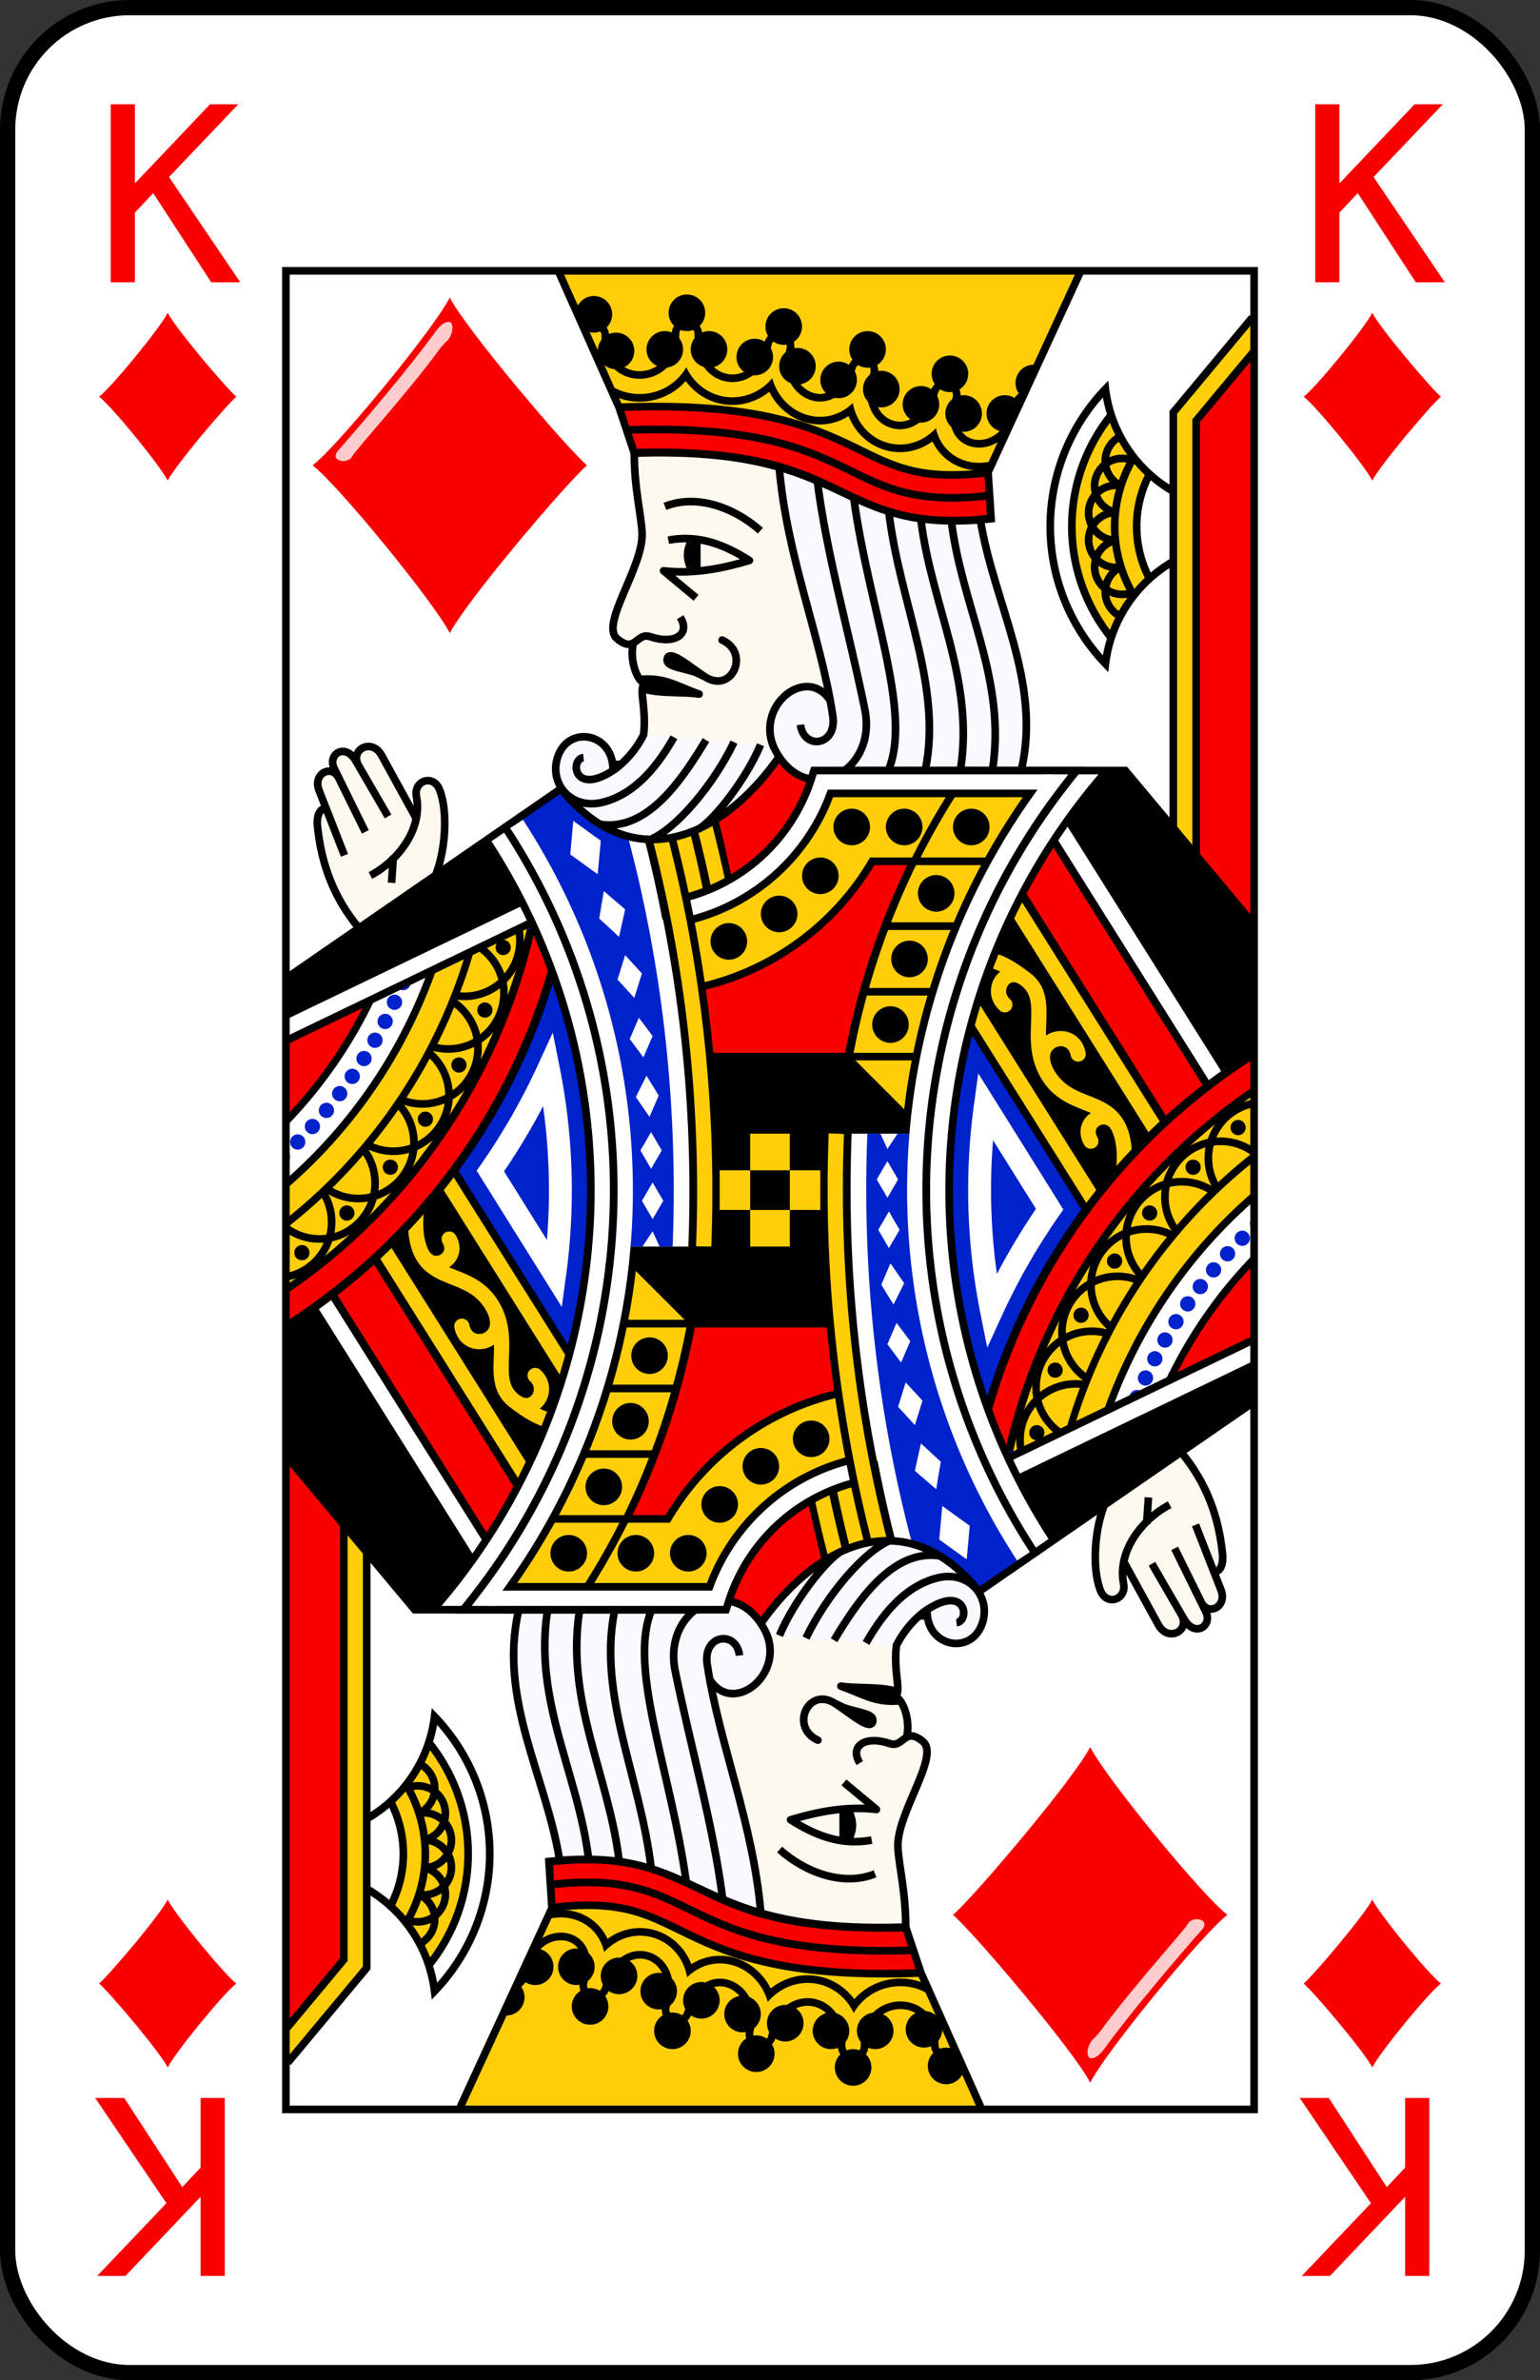 <?xml version="1.0" encoding="UTF-8" standalone="no"?>
<svg xmlns="http://www.w3.org/2000/svg" xmlns:xlink="http://www.w3.org/1999/xlink" version="1.1" viewBox="0 0 101 156" id="pad" >
  <rect x="0" y="0" width="101" height="156" fill="#333333" stroke="none"/>
  <defs>
    <clipPath id="cpf">
      <rect width="100" height="155" ry="8" x="0" y="0" id="card" style="fill:#ffffff;stroke:#000000;stroke-width:1" />
    </clipPath>
  <g id="di">
    <path d="M 10.5,20 C 10,21 6.8,24.9 6,25.5 6.8,26.1 10,30 10.5,31 11,30 14.3,26.1 15,25.5 14.3,24.9 11,21 10.5,20 z" id="di0" />
    <path d="M 10,21.16 C 10.17,20.92 10.32,20.81 10.44,20.8 10.65,20.76 10.63,21.21 10.41,21.42 10.3,21.52 10.21,21.63 10.12,21.75 9.23,22.98 7.36,25.06 7.3,25.2 7.16,25.49 6.53,25.36 6.84,25.01 7.56,24.2 9.21,22.26 10,21.16 z" style="opacity:0.8;fill:white" />
  </g>
    <path d="M 6.758,6.336 8.344,6.336 8.344,11.523 13.273,6.336 15.125,6.336 10.586,11.102 15.258,18 13.352,18 9.547,12.156 8.344,13.438 8.344,18 6.758,18 6.758,6.336" id="tK" />
    <clipPath id="pfc">
      <rect width="63.5" height="120.5" x="18.25" y="17.25" id="pfl" style="fill:none;stroke:#000000;stroke-width:0.5" />
    </clipPath>
    <clipPath id="dkc1">
      <path d="M 45,105 26.7,105 18,94.6 18,63.8 38.6,49.6 45,49.6 z" id="dku1" />
    </clipPath>
    <clipPath id="dkc2">
      <path d="M 23,119 A 9,9 0 0 0 28,112 13,13 0 0 1 28,130 9,9 0 0 0 23,123" id="dku3" />
    </clipPath>
    <clipPath id="dkc3">
      <path d="M 36,17 40.1,26.2 41.1,29.2 C 55.6,28.7 54.1,34.6 64.5,33.5 L 64.3,30.45 70.5,17" id="dku4" />
    </clipPath>
  </defs>
  <g transform="translate(0.5,0.5)" id="king_diamond" style="fill:#fa0000">
    <use xlink:href="#card" />
    <use xlink:href="#tK" />
    <use transform="translate(79,0)" xlink:href="#tK" />
    <use transform="matrix(-1,0,0,-1,21,155)" xlink:href="#tK" />
    <use transform="matrix(-1,0,0,-1,100,155)" xlink:href="#tK" />
    <use xlink:href="#di0" />
    <use transform="translate(79,0)" xlink:href="#di0" />
    <use transform="matrix(-1,0,0,-1,21,155)" xlink:href="#di0" />
    <use transform="matrix(-1,0,0,-1,100,155)" xlink:href="#di0" />
    <g clip-path="url(#pfc)">
      <g id="dkg3">
        <use id="use4247" style="fill:#ffffff" xlink:href="#dku3" />
        <g clip-path="url(#dkc2)">
          <path d="M 25,114 A 9.5,9.5 0 0 1 25,128" style="fill:none;stroke:#000000;stroke-width:4.75" />
          <path d="M 25,114 A 9.5,9.5 0 0 1 25,128" style="fill:none;stroke:#ffce09;stroke-width:3.75" />
          <path d="M 26.25,116.67 A 1.8,1.8 0 1 1 27.35,120.09 1.8,1.8 0 1 1 26.98,123.66 1.8,1.8 0 1 1 25.22,126.79 8.8,8.8 0 0 0 25.22,115.21 1.8,1.8 0 1 1 26.98,118.34 1.8,1.8 0 1 1 27.35,121.91 1.8,1.8 0 1 1 26.25,125.33" style="fill:none;stroke:#000000;stroke-width:0.5;stroke-miterlimit:2" />
        </g>
        <use style="fill:none;stroke:#000000;stroke-width:0.5" xlink:href="#dku3" />
        <path d="M 18,134 22.8,128.2 22.8,99 18,94 z" style="fill:#fa0000" />
        <path d="M 22.8,97.8 22.8,128.2 17.8,134.2" style="fill:none;stroke:#000000;stroke-width:2" />
        <path d="M 22.8,97.8 22.8,128.2 17.8,134.2" style="fill:none;stroke:#ffce09;stroke-width:1" />
        <path d="M 23.06,60.35 C 21.33,58.28 20.58,56.05 20.33,53.73 20.23,52.87 20.53,52.43 20.9,52.51 L 20.42,51.29 C 20,50.2 21.25,49.57 21.71,50.48 L 21.42,49.87 C 20.96,48.94 22.13,48.16 22.83,49.36 L 23.02,49.68 C 22.41,48.62 23.89,47.84 24.53,49.01 L 26.78,53.11 C 26.88,52.64 26.91,52.19 26.81,51.7 26.61,50.66 27.92,50.21 28.33,51.26 28.9,52.71 28.73,55.4 27.97,57.1" style="fill:#fdf9ee" />
        <path d="M 23.79,56.88 C 25.6,55.93 27.23,53.85 26.81,51.7 26.61,50.66 27.92,50.21 28.33,51.26 28.9,52.71 28.73,55.4 27.97,57.1 M 26.78,53.11 24.53,49.01 C 23.89,47.84 22.41,48.62 23.02,49.68 L 24.95,53.01 22.83,49.36 C 22.13,48.16 20.96,48.94 21.42,49.87 L 23.46,54.02 21.71,50.48 C 21.25,49.57 20,50.2 20.42,51.29 L 22.09,55.56 20.9,52.51 C 20.53,52.43 20.23,52.87 20.33,53.73 20.58,56.05 21.33,58.28 23.06,60.35 M 25.3,55.62 25.18,57.36" style="fill:none;stroke:#000000;stroke-width:0.5" />
        <path d="M 51,48 44,54 45,59 54,52 z" style="fill:#fa0000" />
        <path d="M 41.88,44.31 C 41.28,44.44 41.93,45.76 41.71,47.66 L 50.6,49.1 C 48.5,46.1 52.4,42.8 54,45.5 53.2,40.3 51.1,36 50.6,30.1 47.43,29.08 45,29 41.1,29.2 41.09,31.41 41.53,33.14 41.61,34.37 41.75,36.61 38.82,40.4 39.97,41.36 40.41,41.7 40.7,41.77 40.97,41.71 40.78,42.87 41.35,44.32 41.88,44.31 z" style="fill:#fdf9ee" />
        <path d="M 50.6,49.1 C 51.25,50.08 52.13,50.55 53,50.6 L 66.5,49.9 C 67.8,44.1 64.7,39.1 63.8,33.6 L 50.6,30.1 C 51.1,36 53.2,40.3 54,45.5 52.4,42.8 48.5,46.1 50.6,49.1 z" style="fill:#f9f9ff" />
        <path d="M 41.1,29.2 C 41.09,31.41 41.53,33.14 41.61,34.37 41.75,36.61 38.82,40.4 39.97,41.36 41.18,42.38 41.23,40.91 42.15,41.23 43.79,41.78 44.8,41.04 44.11,39.95 M 41.02,41.73 C 40.78,42.87 41.35,44.32 41.88,44.31 M 43.11,32.69 C 45.15,31.87 47.61,32.72 49.37,34.28 M 43.33,34.9 C 45.36,34.53 47.01,35.2 48.65,36.23 47.15,36.68 45.12,37.16 43.02,36.91 L 45.15,38.68 M 41.75,44.67 C 42.95,44.98 44.12,44.82 45.35,44.99 43.91,44.49 43.17,43.9 41.56,44.02 M 45.74,43.86 C 47.51,44.99 48.72,42.29 46.86,41.45 48.72,42.29 47.49,45 45.74,43.86 44.76,43.23 43.11,43.33 43.26,42.67 43.42,42.02 44.77,43.24 45.74,43.86 z M 41.88,44.31 45.35,44.99 M 43.26,42.67 45.74,43.86 M 50.6,30.1 C 51.1,36 53.3,41.1 54.1,46.3 54.5,48.4 52.2,48.7 52,47 M 54,45.5 C 52.4,42.8 48.5,46.1 50.6,49.1 52.7,52.3 57.1,50 56.2,45.9 55.2,41 53.7,35.8 53.1,31 M 55.5,32.2 C 56.5,39.4 59.3,46.1 57.8,49.9 M 57.8,33.1 C 58.5,39 61.3,44.4 60.2,49.9 M 61.9,33.7 C 62.6,39.3 65.5,44 64.6,49.9 M 63.8,33.6 C 64.7,39.1 67.8,44.1 66.5,49.9 M 44.92,34.82 C 44.49,35.55 44.5,36.14 44.88,36.91 L 45.2,34.9 45.2,36.9 M 59.9,33.6 C 60.6,39.2 63.4,44 62.5,49.9" style="fill:none;stroke:#000000;stroke-width:0.5;stroke-linejoin:round" />
        <use style="fill:#ffce09" xlink:href="#dku4" />
        <g clip-path="url(#dkc3)">
          <path d="M 40,27.7 C 57,27 54,33.4 65,31.9" style="fill:none;stroke:#000000;stroke-width:3.5" />
          <path d="M 40,27.7 C 57,27 54,33.4 65,31.9" style="fill:none;stroke:#fa0000;stroke-width:2.5" />
          <path d="M 40,27.7 C 57,27 54,33.4 65,31.9" style="fill:none;stroke:#000000;stroke-width:0.5" />
          <path d="M 66.9,26.1 C 66.1,30.9 60.1,30.1 61.5,25.4 60.1,30.1 54.7,28.2 56.1,23.8 54.7,28.2 49.7,26.3 50.6,22.2 49.7,26.3 44.55,25.9 44.55,21.4 44.55,25.9 38.45,26 38.45,21.5" style="fill:none;stroke:#000000;stroke-width:2;stroke-linecap:round;stroke-linejoin:round" />
          <path d="M 66.9,26.1 C 66.1,30.9 60.1,30.1 61.5,25.4 60.1,30.1 54.7,28.2 56.1,23.8 54.7,28.2 49.7,26.3 50.6,22.2 49.7,26.3 44.55,25.9 44.55,21.4 44.55,25.9 38.45,26 38.45,21.5" style="fill:none;stroke:#ffce09;stroke-width:1;stroke-linecap:round;stroke-linejoin:round" />
          <g id="dkg6" style="fill:#000000">
            <circle cx="43.1" cy="22.4" r="1.2" />
            <circle cx="44.55" cy="20" r="1.2" />
            <circle cx="46" cy="22.4" r="1.2" />
          </g>
          <g id="dkg5" style="fill:#000000">
            <circle cx="49" cy="22.9" r="1.2" />
            <circle cx="50.9" cy="20.9" r="1.2" />
            <circle cx="51.8" cy="23.5" r="1.2" />
          </g>
          <use transform="translate(5.5,1.5)" xlink:href="#dkg5" />
          <use transform="translate(10.9,3.1)" xlink:href="#dkg5" />
          <use transform="translate(16.4,3.7)" xlink:href="#dkg5" />
          <use transform="translate(-6.1,0.1)" xlink:href="#dkg6" />
        </g>
        <use style="fill:none;stroke:#000000;stroke-width:0.5" xlink:href="#dku4" />
      </g>
      <use transform="matrix(-1,0,0,-1,100,155)" xlink:href="#dkg3" />
      <g clip-path="url(#dkc1)" id="dkg1">
        <path d="M 29,76 38,90 40.4,81.2 44,81.2 44,60 38.6,49.6 33.23,53.27 z" style="fill:#0022cc" />
        <path d="M 35.47,69.59 A 40.5,40.5 0 0 1 35.88,83 L 31.66,76.25 A 43,43 0 0 0 35.47,69.59 z" style="fill:none;stroke:#ffffff;stroke-width:1.5" />
        <path d="M 18,75 18,67 25,64 z" style="fill:#fa0000" />
        <path d="M 26.8,73.7 37.3,90.4 31,104 27.4,104 18,93.3 18,85 z" style="fill:#000000;stroke:#000000;stroke-width:2" />
        <path d="M 20.5,84.5 31,101.2" style="fill:none;stroke:#ffffff;stroke-width:1" />
        <path d="M 22.4,82.7 32.9,99.4" style="fill:none;stroke:#fa0000;stroke-width:3.1" />
        <path d="M 33.26,91.34 C 34.03,91.92 34.85,92.49 35.77,92.63 M 27.1,81.54 C 27.76,83.07 29.73,82.05 28.96,80.71 M 31.67,84.9 C 33.31,87.35 31.39,89.96 33.26,91.34 34.56,92.3 35.63,90.58 34.6,89.65 M 26.86,78.46 C 26.7,79.41 26.69,80.63 27.1,81.54 27.99,83.51 30.32,82.88 31.67,84.9 33.3,87.35 30.16,88.34 29.79,86.42 M 34.4,96.9 23.9,80.2 26.8,73.7 37.3,90.4" style="fill:none;stroke:#ffce09;stroke-width:1;stroke-linecap:round" />
        <path d="M 31.2,59.7 A 35.75,35.75 0 0 1 14.5,82.6" style="fill:none;stroke:#000000;stroke-width:11" />
        <path d="M 32.6,60 A 37.25,37.25 0 0 1 15.8,83.55" style="fill:none;stroke:#ffce09;stroke-width:3" />
        <path d="M 35.6,59.2 A 40,40 0 0 1 17.1,85.95" style="fill:none;stroke:#fa0000;stroke-width:1.5" />
        <circle cx="28.9" cy="64.6" r="3.65" id="dku2" style="fill:none;stroke:#000000;stroke-width:0.5" />
        <use transform="translate(-3.6,6.7)" xlink:href="#dku2" />
        <use transform="translate(-8.45,12.45)" xlink:href="#dku2" />
        <use transform="translate(-5.9,9.8)" xlink:href="#dku2" />
        <use transform="translate(-1.7,3.6)" xlink:href="#dku2" />
        <use transform="translate(1.05,-3.45)" xlink:href="#dku2" />
        <use transform="translate(-11.3,15)" xlink:href="#dku2" />
        <circle cx="32.5" cy="61.6" r="0.5" style="fill:#000000" />
        <circle cx="31.3" cy="65.7" r="0.5" style="fill:#000000" />
        <circle cx="29.6" cy="69.3" r="0.5" style="fill:#000000" />
        <circle cx="27.4" cy="72.85" r="0.5" style="fill:#000000" />
        <circle cx="25.1" cy="76" r="0.5" style="fill:#000000" />
        <circle cx="22.25" cy="79" r="0.5" style="fill:#000000" />
        <circle cx="19.3" cy="81.6" r="0.5" style="fill:#000000" />
        <path d="M 27.1,60.5 A 32,32 0 0 1 17.6,75.7" style="fill:none;stroke:#ffffff;stroke-width:2.5" />
        <path d="M 27.1,60.5 A 32,32 0 0 1 17.6,75.7" style="fill:none;stroke:#0022cc;stroke-width:1;stroke-linecap:round;stroke-dasharray:0, 1.4;stroke-dashoffset:0.6" />
        <path d="M 29.5,61.15 A 34.5,34.5 0 0 1 17.6,78.95" style="fill:none;stroke:#ffce09;stroke-width:1.5" />
        <path d="M 18,67 34.2,59.2 32,55.2 18,64.8 z" style="fill:#000000;stroke:#000000;stroke-width:2" />
        <path d="M 18,67 34.2,59.2" style="fill:none;stroke:#ffffff;stroke-width:1" />
        <path d="M 41,53.5 A 66,78 0 0 1 44.1,82.1" style="fill:none;stroke:#ffffff;stroke-width:1.05" />
        <path d="M 42.3,79.4 43,78.2 42.3,77 41.6,78.2 z M 42.2,76.1 42.9,74.9 42.2,73.7 41.5,74.9 z M 42.1,72.7 42.7,71.3 41.9,70 41.2,71.4 z M 41.7,68.8 42.3,67.4 41.4,66.2 40.8,67.6 z M 41.1,64.9 41.6,63.3 40.5,62.1 40,63.7 z M 40.1,60.9 40.5,59.1 39.1,57.9 38.8,59.7 z M 38.7,56.8 38.9,54.6 37.1,53.3 36.9,55.5 z M 42.1,82.6 42.9,81.5 42.3,80.2 41.5,81.4 z" style="fill:#ffffff" />
        <path d="M 31.98,54.1 A 42.5,42.5 0 0 1 27.96,106.07" style="fill:none;stroke:#000000;stroke-width:2" />
        <path d="M 31.98,54.1 A 42.5,42.5 0 0 1 27.96,106.07" style="fill:none;stroke:#ffffff;stroke-width:1" />
      </g>
      <use style="fill:none;stroke:#000000;stroke-width:0.5" xlink:href="#dku1" />
      <use transform="matrix(-1,0,0,-1,100,155)" xlink:href="#dkg1" />
      <use transform="matrix(-1,0,0,-1,100,155)" style="fill:none;stroke:#000000;stroke-width:0.5" xlink:href="#dku1" />
      <g id="dkg2">
        <path d="M 44.5,61.5 45,69 60,69 60,50 z" style="fill:#fa0000" />
        <path d="M 43.86,52.6 A 69,81 0 0 1 45.4,59.3" style="fill:none;stroke:#000000;stroke-width:5" />
        <path d="M 45.3,52.1 A 70.5,82.5 0 0 1 46.9,58.9 M 43.86,52.6 A 69,81 0 0 1 45.4,59.3" style="fill:none;stroke:#ffce09;stroke-width:1" />
        <path d="M 57.35,69.15 A 46.9,46.9 0 0 1 63.2,53.7 L 55.36,53.7 A 15.4,15.4 0 0 1 44.45,62.1" style="fill:none;stroke:#000000;stroke-width:5" />
        <path d="M 56.93,72.26 A 46.9,46.9 0 0 1 63.2,53.7 L 55.36,53.7 A 15.4,15.4 0 0 1 44.45,62.1" style="fill:none;stroke:#ffce09;stroke-width:4" />
        <path d="M 45,68.5 55.1,68.5 59.6,73 59.6,73.8 53.6,73.8 53.5,78 45,78 z" style="fill:#000000" />
        <path d="M 59.75,72.7 A 44,44 0 0 1 68.55,50.75 L 53.43,50.75 A 12.5,12.5 0 0 1 44,59.2" style="fill:none;stroke:#000000;stroke-width:2" />
        <path d="M 68.55,50.75 53.43,50.75 A 12.5,12.5 0 0 1 44,59.2" style="fill:none;stroke:#ffffff;stroke-width:1" />
        <path d="M 42.43,53.05 A 67.5,79.5 0 0 1 45.6,82.2" style="fill:none;stroke:#000000;stroke-width:2" />
        <path d="M 42.43,53.05 A 67.5,79.5 0 0 1 45.65,81.2" style="fill:none;stroke:#ffce09;stroke-width:1" />
        <path d="M 64.3,55.95 59.47,55.95 A 49.15,49.15 0 0 1 61.98,51.5 M 57.6,60.2 62.3,60.2 M 56.1,64.5 60.7,64.5 M 55,68.75 59.6,68.75" style="fill:none;stroke:#000000;stroke-width:0.5" />
        <circle cx="47.3" cy="61.2" r="1.2" style="fill:#000000" />
        <circle cx="50.6" cy="59.4" r="1.2" style="fill:#000000" />
        <circle cx="53.3" cy="56.9" r="1.2" style="fill:#000000" />
        <circle cx="55.36" cy="53.7" r="1.2" style="fill:#000000" />
        <circle cx="58.8" cy="53.7" r="1.2" style="fill:#000000" />
        <circle cx="63.2" cy="53.7" r="1.2" style="fill:#000000" />
        <circle cx="60.9" cy="58.05" r="1.2" style="fill:#000000" />
        <circle cx="59.15" cy="62.35" r="1.2" style="fill:#000000" />
        <circle cx="57.9" cy="66.65" r="1.2" style="fill:#000000" />
      </g>
      <use transform="matrix(-1,0,0,-1,100,155)" xlink:href="#dkg2" />
      <g id="dkg4">
        <path d="M 33.38,53.5 A 44,44 0 0 1 31.45,104.25 L 32,104.25" style="fill:none;stroke:#ffffff;stroke-width:1" />
        <path d="M 41.71,47.66 49.88,48.31 50.4,49.3 C 46.62,54.63 40.85,56.93 36.25,51.15 35.89,50.6 35.82,49.87 36.07,49.13 36.77,46.97 39.77,47.53 39.7,50 40.39,49.55 41.2,48.68 41.71,47.66 z" style="fill:#f9f9ff" />
        <path d="M 43.7,47.82 C 42.71,49.56 41.27,51.49 39.08,52.07 36.96,52.63 35.5,50.86 36.07,49.13 36.77,46.97 39.77,47.53 39.7,50 M 36.25,51.15 C 40.85,56.93 46.72,54.63 50.6,49.1 M 45.8,48 C 44.28,50.52 42,54 38.87,53.53 M 47.64,48.14 C 46.28,50.98 43.8,53.86 42.13,54.53 M 49.38,48.31 C 48.46,50.53 46.36,53.22 45.31,53.84 M 41.88,44.31 C 41.28,44.44 41.93,45.76 41.71,47.66 41.2,48.68 40.39,49.55 39.7,50 37.11,51.69 36.87,49.25 37.77,49.15" style="fill:none;stroke:#000000;stroke-width:0.5" />
      </g>
      <use transform="matrix(-1,0,0,-1,100,155)" xlink:href="#dkg4" />
      <path d="M 46.7,76.2 53.3,76.2 53.3,78.8 46.7,78.8 z M 48.7,81.2 48.7,73.8 51.3,73.8 51.3,81.2 z" style="fill:#ffce09;fill-rule:evenodd" />
    </g>
    <use xlink:href="#pfl" />
    <use transform="matrix(2,0,0,2,8,-21)" xlink:href="#di" />
    <use transform="matrix(-2,0,0,-2,92,176)" xlink:href="#di" />
  </g>
</svg>
